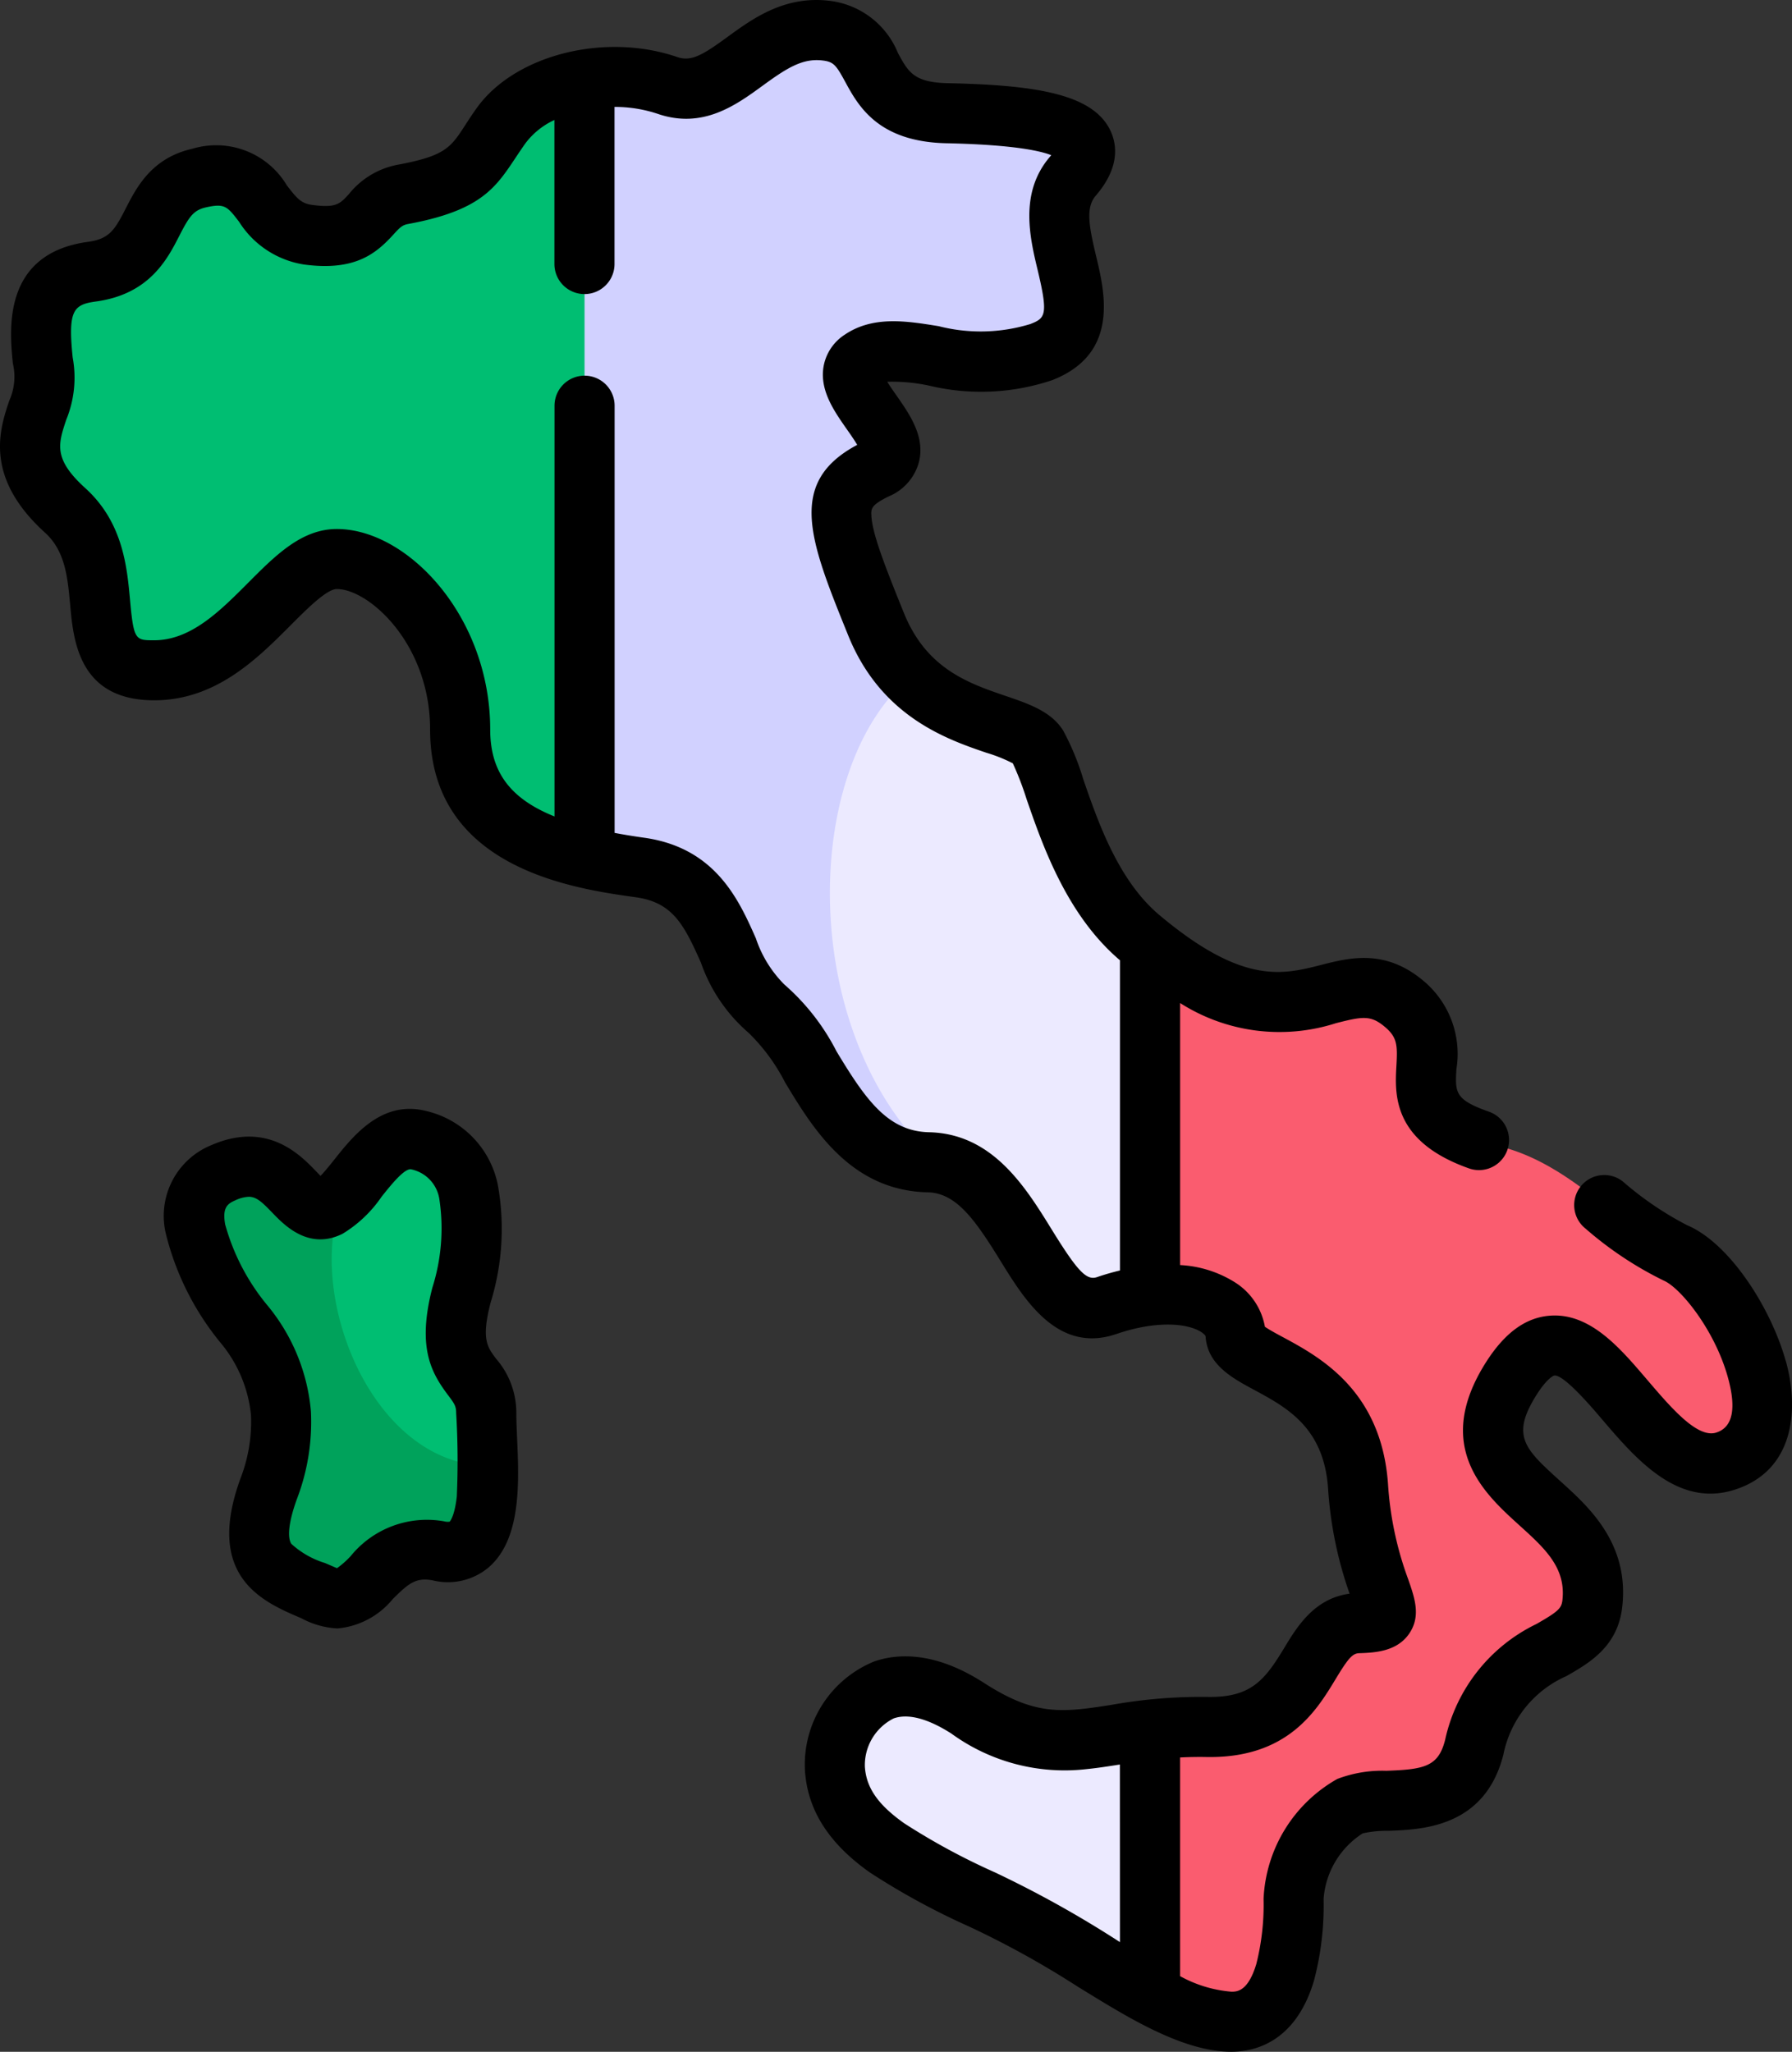 <svg xmlns="http://www.w3.org/2000/svg" width="111.821" height="128" viewBox="0 0 111.821 128">
  <rect x="0" y="0" width="111.821" height="128" fill="#333333" stroke="none"/>
  <g id="Grupo_1111216" data-name="Grupo 1111216" transform="translate(-32.358 0.002)">
    <g id="Grupo_1111215" data-name="Grupo 1111215" transform="translate(34.232 1.875)">
      <path id="Trazado_896555" data-name="Trazado 896555" d="M260.4,440.045l4.231-8.254-4.231-8.254c-1.57.183-2.882.454-4.137.581a10.148,10.148,0,0,1-7.234-1.926c-2.185-1.409-3.92-1.6-5.227-1.144a5.09,5.09,0,0,0-3.062,4.9c.132,2.1,1.363,3.618,3.256,4.955a55.878,55.878,0,0,0,7.234,3.851c2.4,1.17,4.672,2.628,6.788,3.909.819.5,1.613.965,2.382,1.381Z" transform="translate(-190.511 -317.499)" fill="#eceaff"/>
      <path id="Trazado_896556" data-name="Trazado 896556" d="M95.907,78.137c5.828.13,6.605,10.49,11.138,8.936a12.718,12.718,0,0,1,2.694-.621l4.075-10.9-4.075-10.9c-.2-.163-.411-.33-.622-.507-4.191-3.517-5.231-10.1-6.386-11.95s-7.467-1.155-10.087-7.624-3.156-8.157,0-9.681-3.313-5.22-.887-6.837,6.673,1.319,11.2-.462c4.881-1.918-.924-7.624,1.964-10.974s-3.12-3.825-7.855-3.927c-5.726-.123-3.712-4.676-7.528-5.149-4.278-.53-6.218,4.687-9.915,3.417s-8.45-.2-10.38,2.506c-1.581,2.217-1.624,3.456-6.138,4.289-2.5.462-1.78,3.069-5.911,2.515-3.369-.452-2.59-4.485-6.8-3.534-3.621.818-2.244,5.234-6.689,5.84-4.364.594-2.973,4.724-2.973,6.854s-2.692,4.413,1.306,8.039.113,9.972,5.553,9.972S55.758,40.5,59,40.5s7.695,4.422,7.695,10.639,5.645,7.829,11.214,8.606,4.921,6.605,7.9,8.807,4.274,9.454,10.1,9.584Z" transform="translate(-39.854 -7.506)" fill="#eceaff"/>
    </g>
    <path id="Trazado_896557" data-name="Trazado 896557" d="M47.6,47.443c5.439,0,8.159-6.941,11.4-6.941s7.695,4.422,7.695,10.639,5.645,7.829,11.214,8.606,4.921,6.605,7.9,8.807,4.274,9.454,10.1,9.584a4.709,4.709,0,0,1,.672.064c-8.807-7.7-8.719-24.571-1.809-30.34a9.792,9.792,0,0,1-2.125-3.286c-2.62-6.469-3.156-8.157,0-9.681s-3.313-5.22-.887-6.837,6.673,1.319,11.2-.462c4.881-1.918-.924-7.624,1.964-10.974s-3.12-3.825-7.855-3.927c-5.726-.123-3.712-4.676-7.528-5.149-4.278-.53-6.218,4.687-9.915,3.417s-8.45-.2-10.38,2.506c-1.581,2.217-1.624,3.456-6.138,4.289-2.5.462-1.78,3.069-5.911,2.515-3.369-.452-2.59-4.485-6.8-3.534-3.621.818-2.244,5.234-6.689,5.84-4.365.594-2.974,4.724-2.974,6.854s-2.692,4.413,1.306,8.039.113,9.973,5.553,9.973Z" transform="translate(-5.621 -5.631)" fill="#d1d1ff"/>
    <path id="Trazado_896558" data-name="Trazado 896558" d="M352.181,255.24c-3.368-1.425-6.281-5.436-10.867-6.622-8.27-2.139-2.225-5.773-6.121-8.964-4.055-3.322-6.545,3.818-15.793-3.544v21.8c3.115-.35,5.233.8,5.335,2.435.129,2.072,7.123,2.072,7.641,9.454s3.626,8.418,0,8.548-2.581,6.605-9.445,6.476A25.774,25.774,0,0,0,319.4,285V301.5a11.378,11.378,0,0,0,5.077,1.7c3.756,0,3.882-5.6,3.882-7.671a7.159,7.159,0,0,1,3.521-5.776c1.943-.906,6.6.872,7.754-3.678,1.712-6.779,6.948-5.4,7.366-8.938.342-2.9-1.4-4.588-3.129-6.155-2.26-2.053-4.481-3.89-1.91-7.93,2.434-3.824,4.569-1.564,6.846,1.09,1.964,2.289,4.034,4.87,6.493,4.09,2.4-.761,2.681-3.2,1.958-5.774-.878-3.122-3.232-6.445-5.077-7.226Z" transform="translate(-215.281 -177.083)" fill="#fa5c6f"/>
    <path id="Trazado_896559" data-name="Trazado 896559" d="M94.895,284.3a4.094,4.094,0,0,1,3.1,3.242,13.837,13.837,0,0,1-.447,6.425c-1.325,5.13,1.546,4.578,1.546,7.339s.994,9.386-2.981,8.613-4.417,3.975-7.178,2.761-5.19-1.767-3.423-6.626a11.487,11.487,0,0,0,.769-4.719A10.058,10.058,0,0,0,84,295.807a15.857,15.857,0,0,1-3.048-5.936,2.917,2.917,0,0,1,1.743-3.543c3.984-1.717,4.533,3.159,6.594,2.129C90.972,287.617,92.381,283.65,94.895,284.3Z" transform="translate(-36.389 -213.175)" fill="#00be72"/>
    <path id="Trazado_896560" data-name="Trazado 896560" d="M88.93,317.864c2.761,1.215,3.2-3.534,7.178-2.761,2.754.535,3.123-2.481,3.09-5.3-7.529-.1-11.583-11.333-8.952-16.949a3.547,3.547,0,0,1-.958.786c-2.06,1.03-2.61-3.847-6.594-2.129a2.917,2.917,0,0,0-1.743,3.543A15.858,15.858,0,0,0,84,300.987a10.054,10.054,0,0,1,2.276,5.532,11.482,11.482,0,0,1-.769,4.719C83.74,316.1,86.17,316.649,88.93,317.864Z" transform="translate(-36.387 -218.355)" fill="#00a25b"/>
    <path id="Trazado_896561" data-name="Trazado 896561" d="M74.455,19.823A7.989,7.989,0,0,0,69.249,22.7c-1.581,2.217-1.624,3.456-6.138,4.289-2.5.462-1.78,3.069-5.911,2.515-3.369-.452-2.59-4.485-6.8-3.534-3.621.818-2.244,5.234-6.689,5.84-4.365.595-2.974,4.724-2.974,6.855s-2.692,4.413,1.306,8.039.113,9.972,5.553,9.972,8.159-6.941,11.4-6.941,7.695,4.422,7.695,10.639c0,4.917,3.532,6.952,7.763,7.973V19.823Z" transform="translate(-5.621 -14.869)" fill="#00be72"/>
    <path id="Trazado_896562" data-name="Trazado 896562" d="M143.781,84.875c-.916-3.26-3.468-7.31-6.151-8.445a20.363,20.363,0,0,1-4.011-2.729,1.875,1.875,0,0,0-2.314,2.951,22.328,22.328,0,0,0,4.864,3.232c1.046.443,3.175,3.063,4,6.006.557,1.98.315,3.151-.719,3.479-1.171.373-2.808-1.542-4.253-3.23-1.658-1.935-3.554-4.248-6.106-4.064-1.519.108-2.826,1.055-4,2.895-3.35,5.265-.1,8.211,2.05,10.16,1.577,1.429,2.954,2.649,2.71,4.711-.059.5-.286.707-1.617,1.468a10.5,10.5,0,0,0-5.7,7.231c-.421,1.666-1.293,1.844-3.677,1.928a7.851,7.851,0,0,0-3.052.509,9.051,9.051,0,0,0-4.6,7.476,15.147,15.147,0,0,1-.453,4.07c-.521,1.726-1.219,1.726-1.555,1.726a7.96,7.96,0,0,1-3.2-.97V109.636c.512-.026,1.05-.038,1.621-.028,5.076.1,6.883-2.879,8.074-4.847.8-1.325,1.063-1.614,1.474-1.629.935-.033,2.348-.084,3.124-1.219.744-1.087.352-2.212-.063-3.4a20.947,20.947,0,0,1-1.257-5.932c-.411-5.851-4.264-7.929-6.567-9.171-.375-.2-.862-.465-1.115-.644a4.128,4.128,0,0,0-1.871-2.771,7.1,7.1,0,0,0-3.419-1.076V62.572a11.531,11.531,0,0,0,9.723,1.257c1.642-.419,2.153-.508,3.007.192.822.673.839,1.159.766,2.467-.1,1.761-.26,4.708,4.53,6.4a1.875,1.875,0,0,0,1.247-3.537c-2.138-.754-2.114-1.194-2.033-2.653A5.937,5.937,0,0,0,121.1,61.12c-2.359-1.932-4.55-1.373-6.31-.924-2.4.613-4.891,1.248-10.087-3.113-2.562-2.15-3.825-5.8-4.747-8.467a16.066,16.066,0,0,0-1.254-3.04c-.744-1.19-2.122-1.661-3.582-2.159-2.317-.791-4.944-1.687-6.357-5.175-1.192-2.944-1.978-4.958-2.031-6.079-.02-.425-.031-.659,1.109-1.209a3.226,3.226,0,0,0,1.851-2.1c.514-1.975-1.089-3.627-1.972-5.04a11.056,11.056,0,0,1,2.61.24,13.917,13.917,0,0,0,7.7-.346c4.183-1.643,3.273-5.442,2.73-7.712-.445-1.86-.67-3.043-.032-3.783,1.488-1.726,1.338-3.127.95-4C100.624,5.854,97,5.306,91.49,5.187c-2.106-.045-2.461-.7-3.1-1.884A5.28,5.28,0,0,0,84.152.052c-2.83-.351-4.819,1.1-6.417,2.264-1.532,1.116-2.242,1.541-3.118,1.24C70.081,2,64.467,3.428,62.1,6.746c-1.6,2.238-1.308,2.861-4.952,3.534a5.119,5.119,0,0,0-3.02,1.828c-.565.618-.8.874-2.3.673-.683-.092-.959-.42-1.572-1.222a5.14,5.14,0,0,0-5.887-2.283c-2.551.576-3.484,2.4-4.165,3.728-.689,1.346-1.023,1.9-2.364,2.083-5.37.732-4.886,5.533-4.679,7.584a3.621,3.621,0,0,1-.223,2.316c-.6,1.784-1.6,4.771,2.229,8.241,1.262,1.144,1.411,2.781,1.57,4.514.2,2.223.544,5.944,5.242,5.944,3.849,0,6.44-2.6,8.522-4.69,1-1,2.243-2.251,2.875-2.251,2,0,5.82,3.413,5.82,8.764,0,8.673,8.991,9.927,12.83,10.463,2.3.32,3.008,1.689,4.069,4.079A10.22,10.22,0,0,0,79.07,64.43a11.83,11.83,0,0,1,2.276,3.092c1.719,2.849,4.073,6.751,8.9,6.858,1.794.04,2.967,1.725,4.552,4.292,1.51,2.447,3.58,5.8,7.236,4.543,2.491-.854,4.455-.668,5.3-.106.18.12.251.225.253.262.11,1.758,1.665,2.6,3.036,3.336,2.034,1.1,4.339,2.34,4.606,6.132a24.4,24.4,0,0,0,1.345,6.581c-2.212.292-3.289,2.074-4.09,3.4-1.222,2.02-2.084,3.091-4.795,3.039a31.894,31.894,0,0,0-6,.5c-3.108.487-4.743.679-7.927-1.372-3.1-2-5.438-1.83-6.856-1.339a6.953,6.953,0,0,0-4.32,6.789c.156,2.472,1.479,4.556,4.045,6.369a44.765,44.765,0,0,0,6.183,3.37,57.586,57.586,0,0,1,6.8,3.762c2.876,1.76,6.451,4.057,9.58,4.057,1.426,0,3.99-.57,5.144-4.391a18.338,18.338,0,0,0,.613-5.155,5.313,5.313,0,0,1,2.439-4.077,6.8,6.8,0,0,1,1.6-.16c2.108-.075,6.033-.213,7.181-4.758a6.8,6.8,0,0,1,3.932-4.894c1.42-.812,3.188-1.824,3.479-4.283.467-3.949-2.059-6.244-3.731-7.763-2.315-2.1-3.28-2.879-1.589-5.536.593-.931,1-1.161,1.1-1.168.635-.051,2.575,2.279,2.989,2.761,2.092,2.446,4.7,5.489,8.235,4.367,3.7-1.172,4.075-4.936,3.2-8.067Zm-41.538-5.619c-.471.113-.947.248-1.427.413-.661.227-1.217-.355-2.829-2.966-1.646-2.666-3.694-5.983-7.659-6.071-2.571-.057-3.955-2.035-5.771-5.046A13.937,13.937,0,0,0,81.3,61.414a7.384,7.384,0,0,1-1.777-2.883c-1.058-2.384-2.507-5.649-6.978-6.273q-.972-.136-1.835-.3V25.309a1.875,1.875,0,1,0-3.75,0V50.933c-2.823-1.134-4.013-2.837-4.013-5.424C62.945,38.462,57.8,33,53.375,33c-2.189,0-3.812,1.629-5.531,3.354-1.757,1.763-3.574,3.587-5.866,3.587-1.179,0-1.276,0-1.508-2.536-.186-2.036-.441-4.825-2.785-6.951-2.011-1.824-1.7-2.746-1.192-4.273a6.921,6.921,0,0,0,.4-3.883c-.3-2.93.033-3.3,1.455-3.492,3.334-.454,4.454-2.641,5.195-4.089.615-1.2.88-1.6,1.654-1.78,1.186-.268,1.341-.067,2.082.9A5.856,5.856,0,0,0,51.329,16.5c3.178.426,4.494-.684,5.568-1.859.434-.475.563-.6.933-.67,5.214-.963,5.65-2.7,7.324-5.045a4.749,4.749,0,0,1,1.8-1.443v8.986a1.875,1.875,0,0,0,3.75,0v-9.8A8.4,8.4,0,0,1,73.4,7.1c2.812.966,4.882-.543,6.546-1.756,1.486-1.083,2.481-1.729,3.747-1.573.677.084.832.276,1.4,1.32.812,1.494,2.038,3.751,6.319,3.843,4.173.09,5.866.475,6.545.745l-.07.083c-1.938,2.248-1.266,5.055-.775,7.1.668,2.791.474,2.984-.454,3.349a10.576,10.576,0,0,1-5.728.135c-2-.324-4.073-.659-5.831.512a2.983,2.983,0,0,0-1.342,1.957c-.365,1.946,1.288,3.572,2.091,4.936-4.423,2.353-2.954,5.981-.561,11.89,2.056,5.076,6.166,6.479,8.621,7.317a9.527,9.527,0,0,1,1.65.66,18.782,18.782,0,0,1,.853,2.216c1,2.891,2.511,7.253,5.833,10.071V79.256Zm0,41.9a67.156,67.156,0,0,0-7.8-4.35,41.754,41.754,0,0,1-5.65-3.055c-1.646-1.163-2.383-2.222-2.467-3.542a3.259,3.259,0,0,1,1.8-3.01c1.143-.4,2.587.3,3.6.948a12.008,12.008,0,0,0,8.439,2.216c.686-.069,1.36-.175,2.074-.287ZM64.577,88.134a5.144,5.144,0,0,0-1.261-3.37c-.56-.743-.93-1.234-.345-3.5a15.549,15.549,0,0,0,.454-7.335,5.929,5.929,0,0,0-4.447-4.615c-2.772-.722-4.558,1.517-5.739,3-.258.324-.608.762-.881,1.042-.1-.1-.2-.208-.29-.3-.979-1.016-3.016-3.131-6.5-1.628a4.762,4.762,0,0,0-2.848,5.586,17.226,17.226,0,0,0,3.4,6.751,8.308,8.308,0,0,1,1.9,4.52,9.754,9.754,0,0,1-.66,3.954c-2.235,6.146,1.4,7.692,3.806,8.714a5.288,5.288,0,0,0,2.252.635A5.044,5.044,0,0,0,56.87,99.75c.963-.954,1.434-1.367,2.492-1.161a3.959,3.959,0,0,0,3.492-.814C65.337,95.633,64.577,90.851,64.577,88.134ZM60.87,93.285c-.138,1.343-.455,1.64-.45,1.641a.838.838,0,0,1-.342-.019,6.124,6.124,0,0,0-5.846,2.177,5.547,5.547,0,0,1-.842.742c-.069-.02-.037-.015-.759-.322a5.477,5.477,0,0,1-2.093-1.194c-.274-.417-.149-1.433.344-2.788a13.456,13.456,0,0,0,.877-5.485A11.988,11.988,0,0,0,49.1,81.5a13.559,13.559,0,0,1-2.693-5.121c-.184-1.057.149-1.289.638-1.5a2.17,2.17,0,0,1,.834-.221c.485,0,.832.33,1.485,1.008.735.763,2.265,2.351,4.371,1.3a7.918,7.918,0,0,0,2.432-2.308c.576-.723,1.448-1.817,1.861-1.708a2.237,2.237,0,0,1,1.748,1.869,12.241,12.241,0,0,1-.44,5.515c-.958,3.71-.082,5.284.981,6.7.4.531.505.687.505,1.112a49.74,49.74,0,0,1,.043,5.151Z"/>
  </g>
</svg>
